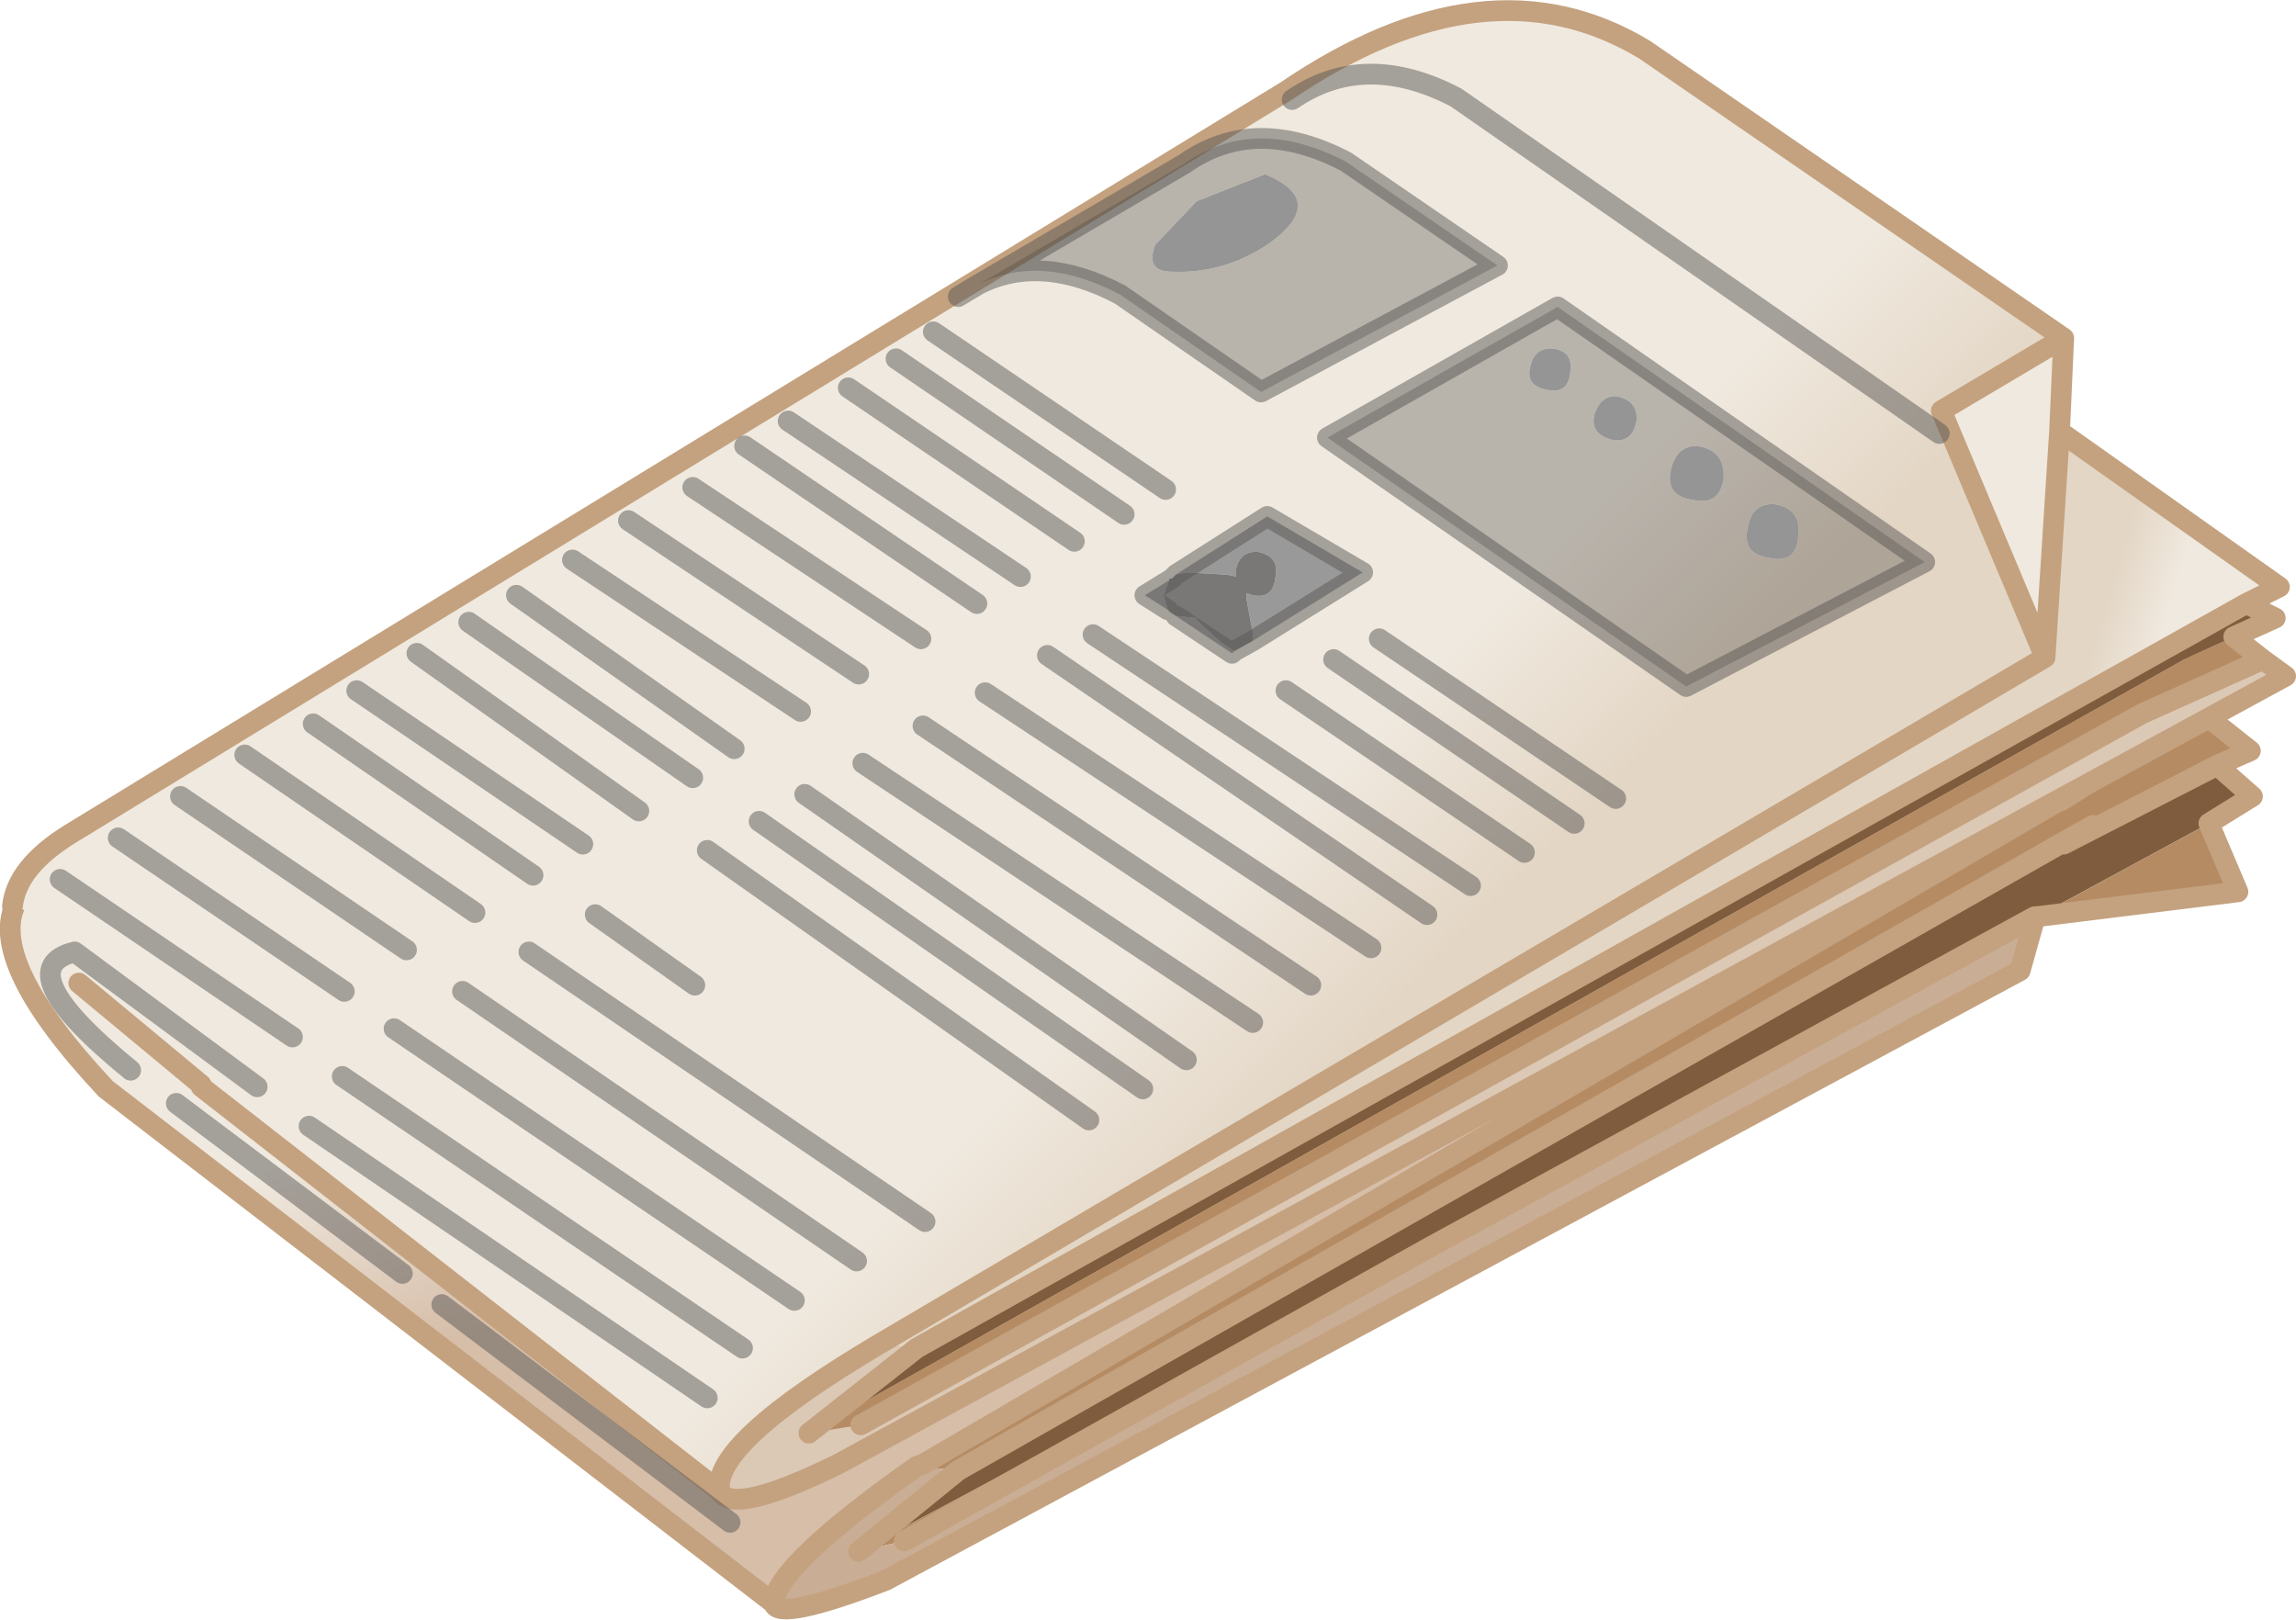 <?xml version="1.0" encoding="UTF-8" standalone="no"?>
<svg xmlns:xlink="http://www.w3.org/1999/xlink" height="39.05px" width="55.35px" xmlns="http://www.w3.org/2000/svg">
  <g transform="matrix(1.0, 0.0, 0.0, 1.0, 26.55, 19.25)">
    <use height="39.05" transform="matrix(1.0, 0.0, 0.0, 1.0, -26.55, -19.25)" width="55.35" xlink:href="#shape0"/>
  </g>
  <defs>
    <g id="shape0" transform="matrix(1.0, 0.0, 0.0, 1.0, 26.55, 19.25)">
      <path d="M-7.9 19.4 L-24.0 7.0 Q-26.9 3.9 -26.15 2.5 L6.2 -13.95 Q9.05 -16.0 11.55 -14.65 L28.25 -3.15 26.5 -2.1 23.15 0.05 22.1 -0.65 23.1 0.05 -4.3 16.05 -4.45 16.1 Q-7.85 18.5 -7.9 19.4" fill="url(#gradient0)" fill-rule="evenodd" stroke="none"/>
      <path d="M26.9 -0.8 L27.75 -0.05 26.7 0.6 22.55 2.85 22.5 2.85 7.95 10.8 -5.85 18.15 -3.45 16.2 Q10.25 8.4 23.9 0.65 L23.2 1.1 26.9 -0.8" fill="#7e5c3d" fill-rule="evenodd" stroke="none"/>
      <path d="M26.5 -2.1 L27.7 -1.15 26.9 -0.8 23.2 1.1 23.9 0.65 Q10.25 8.4 -3.45 16.2 L-4.45 16.1 -4.3 16.05 23.1 0.05 23.15 0.05 26.5 -2.1 M26.7 0.6 L27.4 2.25 22.55 2.85 26.7 0.6 M-5.85 18.15 L7.95 10.8 -4.75 17.9 -5.85 18.15" fill="#b58b64" fill-rule="evenodd" stroke="none"/>
      <path d="M22.5 2.85 L22.5 2.9 22.15 4.15 -5.2 18.85 Q-7.8 19.85 -7.9 19.4 -7.85 18.5 -4.45 16.1 L-3.45 16.2 -5.85 18.15 -4.75 17.9 7.95 10.8 22.5 2.85" fill="#c9ad94" fill-rule="evenodd" stroke="none"/>
      <path d="M26.5 -2.1 L27.7 -1.15 26.9 -0.8 27.75 -0.05 26.7 0.6 27.4 2.25 22.55 2.85 22.5 2.85 22.5 2.9 22.15 4.15 -5.2 18.85 Q-7.8 19.85 -7.9 19.4 L-24.0 7.0 Q-26.9 3.9 -26.15 2.5 L6.2 -13.95 Q9.05 -16.0 11.55 -14.65 L28.25 -3.15 26.5 -2.1 23.15 0.05 M23.1 0.05 L-4.3 16.05 -4.45 16.1 Q-7.85 18.5 -7.9 19.4 M-3.45 16.2 Q10.25 8.4 23.9 0.65 M23.2 1.1 L26.9 -0.8 M7.95 10.8 L22.5 2.85 M-3.45 16.2 L-5.85 18.15 M7.95 10.8 L-4.75 17.9" fill="none" stroke="#c4a27f" stroke-linecap="round" stroke-linejoin="round" stroke-width="0.5"/>
      <path d="M-26.25 2.6 Q-26.15 1.65 -24.85 0.85 L4.45 -17.05 Q9.3 -20.35 13.1 -18.05 L23.2 -11.1 20.25 -9.35 22.75 -3.4 -5.35 13.15 Q-9.4 15.55 -9.2 16.7 L-21.7 6.95 -21.7 6.9 -23.85 3.35 -26.25 2.6" fill="url(#gradient1)" fill-rule="evenodd" stroke="none"/>
      <path d="M22.75 -3.4 L20.25 -9.35 23.2 -11.1 23.1 -8.85 22.75 -3.4" fill="#f0e9df" fill-rule="evenodd" stroke="none"/>
      <path d="M27.6 -4.7 L28.3 -4.35 27.3 -3.9 26.1 -3.35 -7.05 15.3 -4.45 13.25 27.6 -4.7" fill="#7e5c3d" fill-rule="evenodd" stroke="none"/>
      <path d="M-5.35 13.15 L22.75 -3.4 23.1 -8.85 28.4 -5.1 27.6 -4.7 -4.45 13.25 -5.35 13.15" fill="url(#gradient2)" fill-rule="evenodd" stroke="none"/>
      <path d="M-9.2 16.7 Q-9.4 15.55 -5.35 13.15 L-4.45 13.25 -7.05 15.3 -5.8 15.1 25.1 -2.05 28.0 -3.35 28.55 -2.95 -6.35 16.05 Q-8.9 17.3 -9.2 16.7" fill="#dbc8b5" fill-rule="evenodd" stroke="none"/>
      <path d="M27.3 -3.9 L28.0 -3.35 25.1 -2.05 -5.8 15.1 -7.05 15.3 26.1 -3.35 27.3 -3.9" fill="#b58b64" fill-rule="evenodd" stroke="none"/>
      <path d="M23.2 -11.1 L13.1 -18.05 Q9.3 -20.35 4.45 -17.05 L-24.85 0.85 Q-26.15 1.65 -26.25 2.6 M-21.7 6.9 L-21.7 6.95 -9.2 16.7 Q-9.4 15.55 -5.35 13.15 L22.75 -3.4 20.25 -9.35 23.2 -11.1 23.1 -8.85 28.4 -5.1 27.6 -4.7 28.3 -4.35 27.3 -3.9 28.0 -3.35 28.55 -2.95 -6.35 16.05 Q-8.9 17.3 -9.2 16.7 M28.0 -3.35 L25.1 -2.05 -5.8 15.1 M-7.05 15.3 L-4.45 13.25 27.6 -4.7 M22.75 -3.4 L23.1 -8.85 M-21.7 6.9 L-24.65 4.45" fill="none" stroke="#c4a27f" stroke-linecap="round" stroke-linejoin="round" stroke-width="0.5"/>
      <path d="M-2.95 -12.4 L2.0 -15.3 Q3.7 -16.5 5.9 -15.35 L9.55 -12.85 3.85 -9.8 0.45 -12.15 Q-1.45 -13.15 -2.95 -12.4 M3.95 -15.05 L2.3 -14.4 1.3 -13.35 Q1.05 -12.7 1.7 -12.7 2.95 -12.65 4.0 -13.35 5.5 -14.4 3.95 -15.05 M15.0 -7.7 Q15.05 -8.4 14.35 -8.5 13.9 -8.5 13.75 -8.0 13.55 -7.3 14.25 -7.2 14.9 -7.05 15.0 -7.7 M10.75 -9.85 Q11.25 -9.75 11.3 -10.25 11.4 -10.8 10.85 -10.85 10.45 -10.85 10.35 -10.45 10.2 -9.95 10.75 -9.85 M12.4 -9.7 Q12.05 -9.7 11.9 -9.3 11.75 -8.8 12.3 -8.65 12.8 -8.55 12.9 -9.1 12.95 -9.6 12.4 -9.7 M16.8 -6.3 Q16.9 -7.0 16.2 -7.1 15.7 -7.1 15.6 -6.6 15.4 -5.9 16.1 -5.8 16.75 -5.65 16.8 -6.3 M11.0 -11.85 L19.85 -5.7 14.1 -2.7 5.45 -8.7 11.0 -11.85" fill="#000000" fill-opacity="0.231" fill-rule="evenodd" stroke="none"/>
      <path d="M3.95 -15.05 Q5.5 -14.4 4.0 -13.35 2.95 -12.65 1.7 -12.7 1.05 -12.7 1.3 -13.35 L2.3 -14.4 3.95 -15.05 M16.8 -6.3 Q16.75 -5.65 16.1 -5.8 15.4 -5.9 15.6 -6.6 15.7 -7.1 16.2 -7.1 16.9 -7.0 16.8 -6.3 M12.4 -9.7 Q12.95 -9.6 12.9 -9.1 12.8 -8.55 12.3 -8.65 11.75 -8.8 11.9 -9.3 12.05 -9.7 12.4 -9.7 M10.75 -9.85 Q10.2 -9.95 10.35 -10.45 10.45 -10.85 10.85 -10.85 11.4 -10.8 11.3 -10.25 11.25 -9.75 10.75 -9.85 M15.0 -7.7 Q14.9 -7.05 14.25 -7.2 13.55 -7.3 13.75 -8.0 13.9 -8.5 14.35 -8.5 15.05 -8.4 15.0 -7.7" fill="#959595" fill-rule="evenodd" stroke="none"/>
      <path d="M3.65 -3.8 L3.65 -4.0 3.5 -4.8 3.5 -4.95 3.65 -4.9 Q4.15 -4.8 4.2 -5.35 4.3 -5.85 3.75 -5.95 3.35 -5.95 3.25 -5.55 L3.25 -5.35 3.0 -5.4 2.95 -5.4 2.05 -5.45 1.8 -5.4 4.0 -6.8 6.3 -5.45 3.65 -3.8 M1.7 -5.3 L1.65 -5.3 1.5 -4.9 1.6 -4.55 1.05 -4.9 1.7 -5.3 M1.8 -4.4 L2.3 -4.35 2.3 -4.3 2.9 -3.75 3.2 -3.55 3.15 -3.5 1.8 -4.4" fill="#999999" fill-rule="evenodd" stroke="none"/>
      <path d="M1.8 -5.4 L2.05 -5.45 2.95 -5.4 3.0 -5.4 3.25 -5.35 3.25 -5.55 Q3.35 -5.95 3.75 -5.95 4.3 -5.85 4.2 -5.35 4.15 -4.8 3.65 -4.9 L3.5 -4.95 3.5 -4.8 3.65 -4.0 3.65 -3.8 3.2 -3.55 2.9 -3.75 2.3 -4.3 2.3 -4.35 1.8 -4.4 1.65 -4.5 1.6 -4.55 1.5 -4.9 1.65 -5.3 1.7 -5.3 1.8 -5.4" fill="#797877" fill-rule="evenodd" stroke="none"/>
      <path d="M-2.95 -12.4 L2.0 -15.3 Q3.7 -16.5 5.9 -15.35 L9.55 -12.85 3.85 -9.8 0.45 -12.15 Q-1.45 -13.15 -2.95 -12.4 L-3.45 -12.1 M4.6 -16.85 Q6.35 -18.05 8.55 -16.9 L20.2 -8.8 M3.65 -3.8 L6.3 -5.45 4.0 -6.8 1.8 -5.4 1.7 -5.3 1.05 -4.9 1.6 -4.55 M3.2 -3.55 L3.65 -3.8 M1.8 -4.4 L3.15 -3.5 3.2 -3.55 M11.0 -11.85 L5.45 -8.7 14.1 -2.7 19.85 -5.7 11.0 -11.85 M4.45 -2.6 L10.2 1.3 M6.7 -3.85 L12.4 0.0 M5.6 -3.35 L11.4 0.6 M-8.6 -8.5 L-3.0 -4.7 M-7.55 -9.1 L-1.95 -5.35 M-9.85 -7.5 L-4.35 -3.85 M-6.1 -9.9 L-0.65 -6.2 M-14.1 -4.9 L-8.85 -1.2 M-12.75 -5.75 L-7.25 -2.1 M-11.4 -6.7 L-5.85 -3.0 M-15.25 -4.25 L-9.85 -0.5 M-9.5 1.25 L-0.3 7.75 M-12.2 2.8 L-9.8 4.5 M-15.4 4.65 L-5.9 11.15 M-13.8 3.7 L-4.25 10.2 M-17.05 5.55 L-7.4 12.1 M-18.3 6.7 L-8.65 13.25 M-19.1 7.9 L-9.5 14.45 M-15.9 12.2 L-8.95 17.45 M-23.4 6.55 Q-26.4 4.1 -24.75 3.7 L-20.35 6.95 M-22.3 7.35 L-16.85 11.45 M-25.1 1.95 L-19.5 5.75 M-23.7 0.95 L-18.25 4.65 M-20.65 -1.05 L-15.1 2.75 M-17.95 -2.6 L-12.5 1.1 M-16.5 -3.5 L-11.15 0.3 M-19.0 -1.8 L-13.7 1.85 M-22.2 -0.05 L-16.75 3.65 M-4.05 -11.25 L1.55 -7.45 M-4.95 -10.6 L0.55 -6.85 M-8.25 0.55 L1.0 7.0 M-5.75 -0.85 L3.65 5.4 M-7.15 -0.1 L2.05 6.3 M-2.8 -2.55 L6.5 3.6 M-4.3 -1.75 L5.05 4.5 M-0.2 -3.95 L8.9 2.1 M-1.3 -3.45 L7.85 2.8" fill="none" stroke="#5a5856" stroke-linecap="round" stroke-linejoin="round" stroke-opacity="0.498" stroke-width="0.5"/>
    </g>
    <linearGradient gradientTransform="matrix(0.004, 0.002, 0.039, -0.015, 16.65, -2.3)" gradientUnits="userSpaceOnUse" id="gradient0" spreadMethod="pad" x1="-819.2" x2="819.2">
      <stop offset="0.0" stop-color="#f0e9df"/>
      <stop offset="1.0" stop-color="#d6bea9"/>
    </linearGradient>
    <linearGradient gradientTransform="matrix(0.004, 4.0E-4, 0.028, -0.028, 15.15, -6.7)" gradientUnits="userSpaceOnUse" id="gradient1" spreadMethod="pad" x1="-819.2" x2="819.2">
      <stop offset="0.0" stop-color="#f0e9df"/>
      <stop offset="1.0" stop-color="#e3d6c5"/>
    </linearGradient>
    <linearGradient gradientTransform="matrix(-9.0E-4, -2.0E-4, 0.005, -0.017, 21.95, 5.7)" gradientUnits="userSpaceOnUse" id="gradient2" spreadMethod="pad" x1="-819.2" x2="819.2">
      <stop offset="0.0" stop-color="#f0e9df"/>
      <stop offset="1.0" stop-color="#e3d6c5"/>
    </linearGradient>
  </defs>
</svg>
